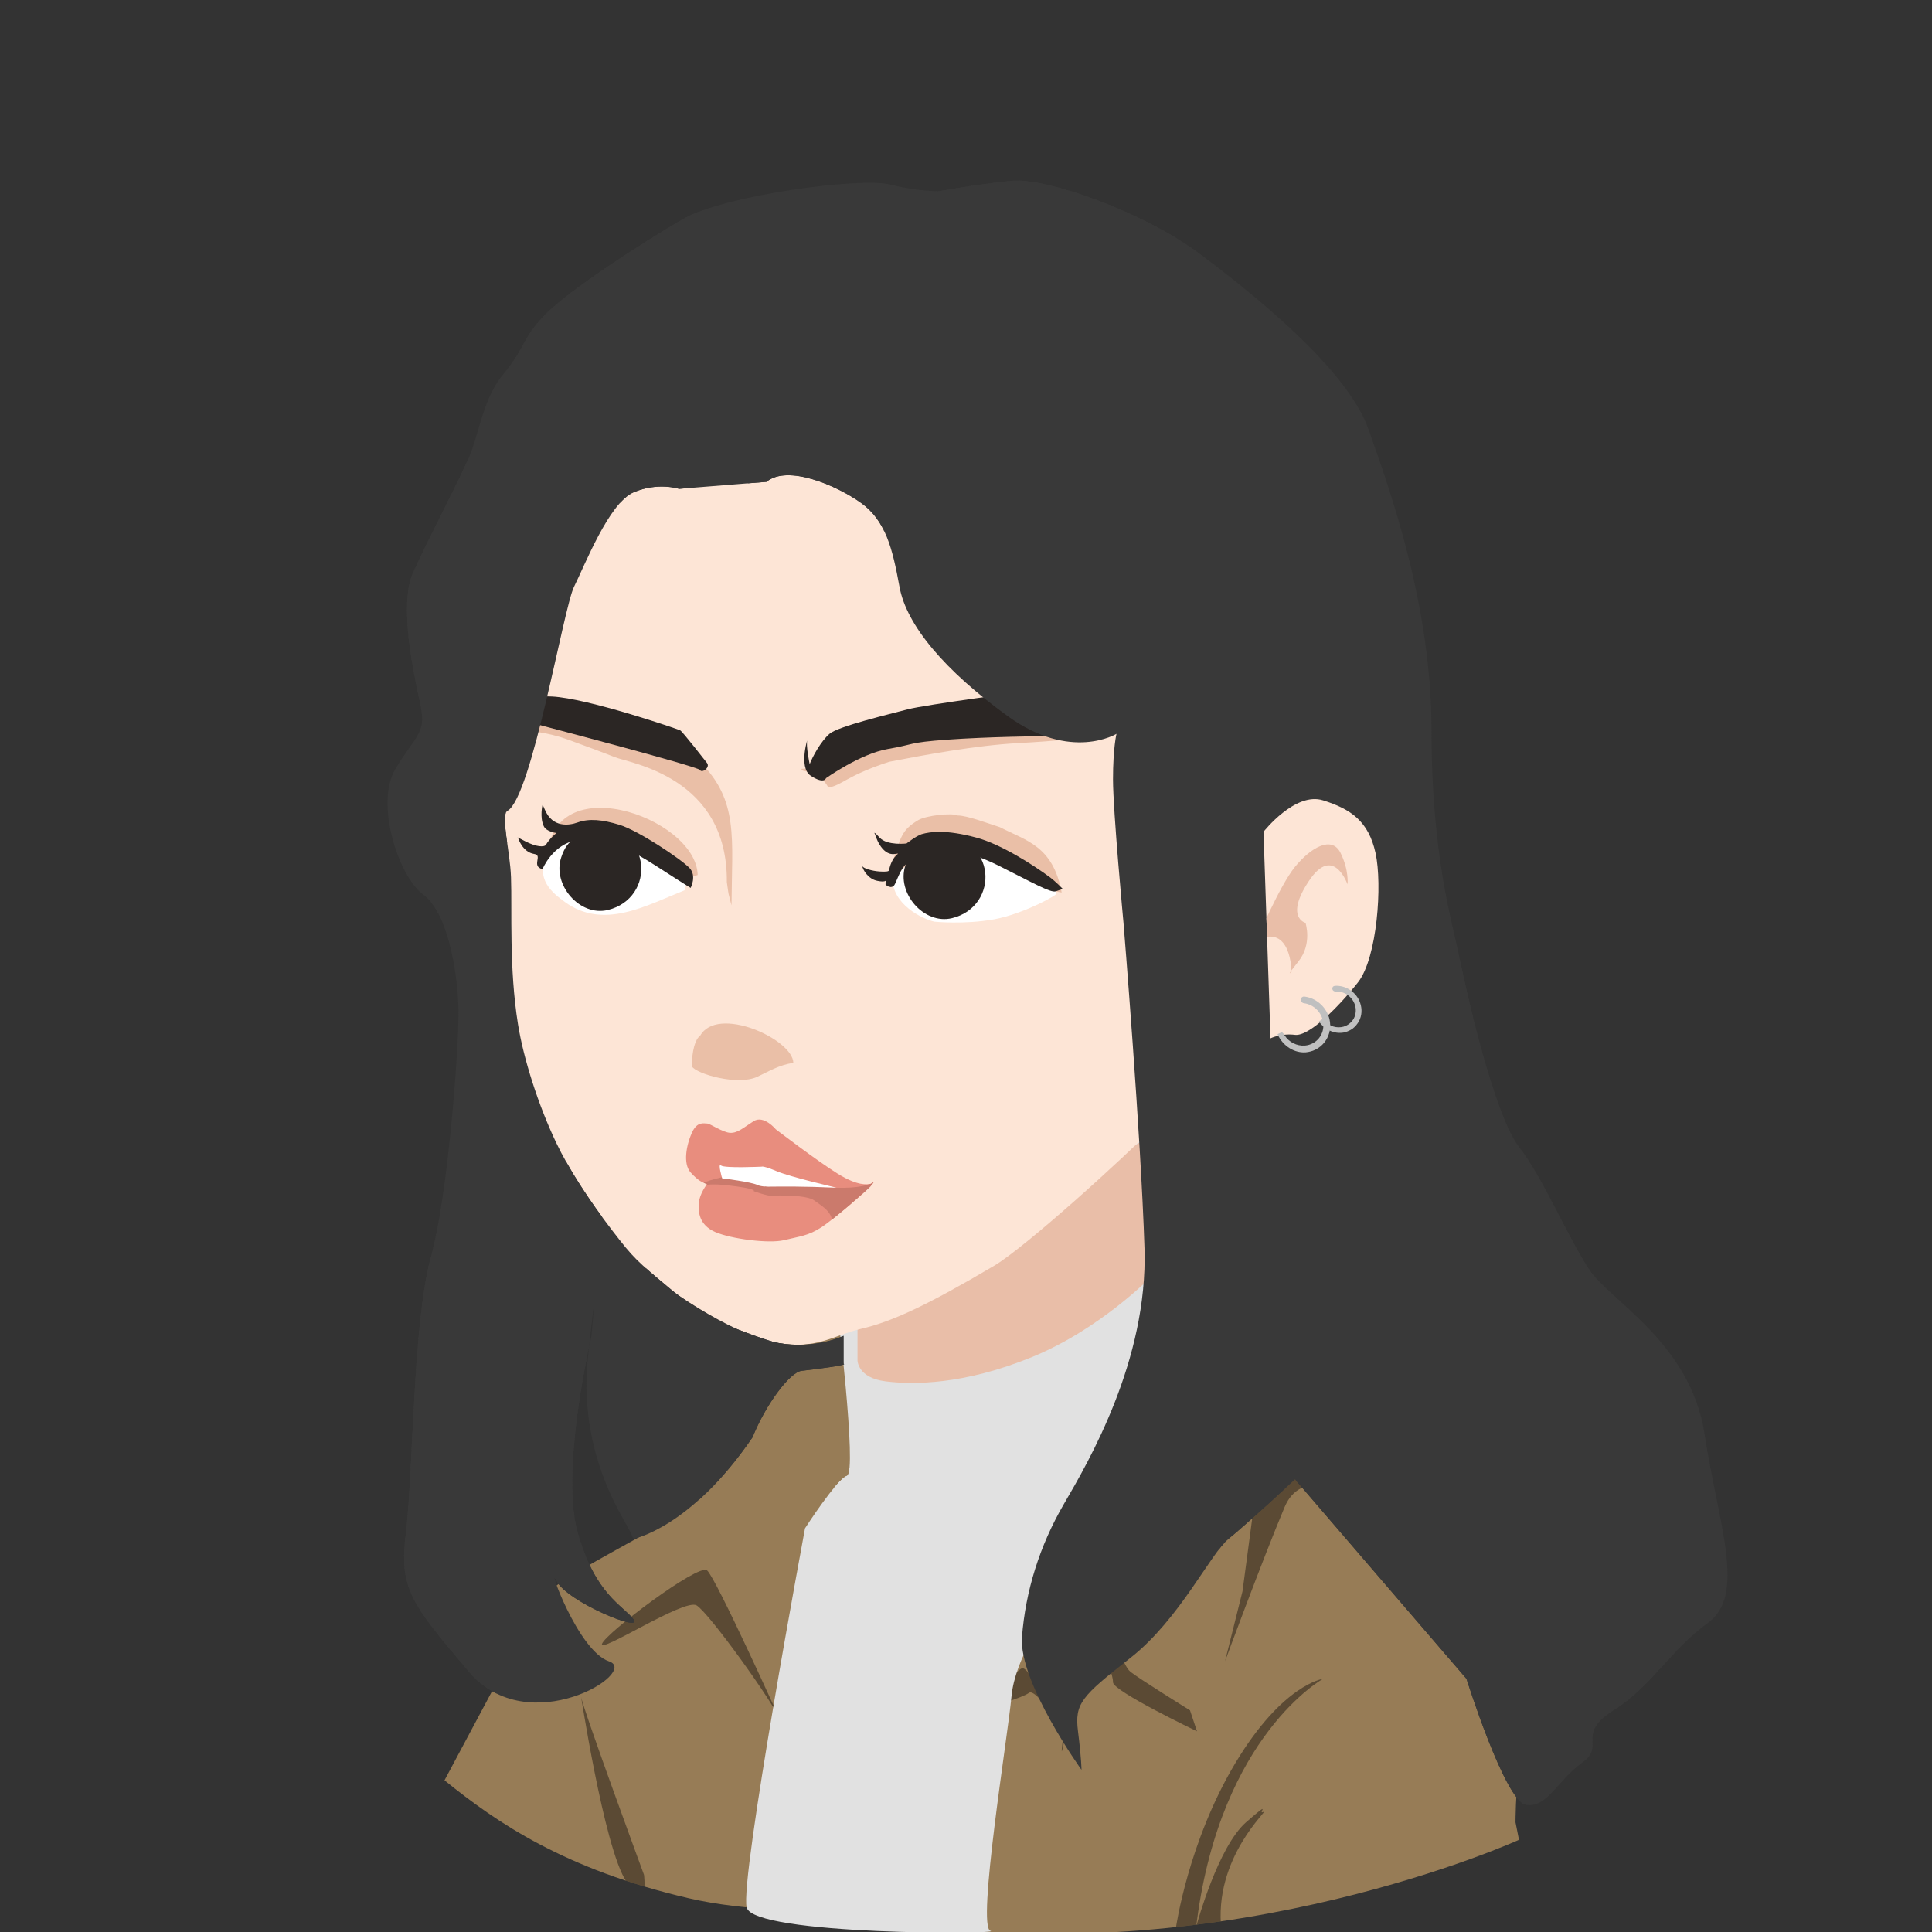 <?xml version="1.0" encoding="utf-8"?>
<svg viewBox="0 0 1656 1656" xmlns="http://www.w3.org/2000/svg">
  <rect x="0" y="0" width="1656" height="1656" fill="#333333" stroke="none"/>
  <defs>
    <clipPath clipPathUnits="userSpaceOnUse" id="cp1">
      <path d="m381 1526c0 0 75-141 84-156 9-15 78-48 111-69 33-21 36-33 51-54 15-21 45-93 45-93 0 0 15-36 36-42 21-6 381 93 369 93-12 0 159 171 171 183 12 12 57 117 54 132-3 15-3 42-3 42l3 15c0 0-246.14 111.97-522 72-92.31-13.37-138.71-10.04-190-22-105.95-24.71-164.02-64.61-209-101z"/>
    </clipPath>
    <clipPath clipPathUnits="userSpaceOnUse" id="cp2">
      <path d="m723 1100c132 15 270-144 270-144 0 0 3 18 12 102 9 84-108 327-108 327 0 0-27 36-30 69-3 33-30 198-18 201 12 3-203 4-209-20-6-24 50-325 50-325 0 0 27-42 36-45 9-3-9-150-9-150"/>
    </clipPath>
    <clipPath clipPathUnits="userSpaceOnUse" id="cp3">
      <path d="m592 1005c-6.86-7.65-3.57-23.78 1-34 4.57-10.22 10.45-7.92 13-8 2.55-0.08 13.6 7.79 20 8 6.4 0.21 11.31-4.5 20-10 8.69-5.5 19 7 19 7 0 0 35.17 26.93 53 38 17.83 11.07 25.45 8.93 27 9 1.55 0.07 4-2 4-2 0 0-0.67 1.33-3 4-2.33 2.67-30.67 27.67-42 35-11.33 7.33-18.33 7.67-32 11-12.7 3.1-45.33-1-59-7-13.67-6-14.67-17-14-25 0.67-8 7-16 7-16-4-1.71-7.14-2.35-14-10z"/>
    </clipPath>
    <clipPath clipPathUnits="userSpaceOnUse" id="cp4">
      <path d="m582 419c0 0-18-6-39 3-21 9-42 63-51 81-9 18-36 180-57 192-6.24 3.56 2.2 33.85 3 57 0.98 28.4-1.75 77.8 6 126 4.7 29.23 17.29 69.21 33 102 10.25 21.38 27.49 48.35 48 75 18.16 23.61 20.5 25.6 51 51 8.07 6.72 25.67 18.75 48 30 6.3 3.17 36.16 13.94 42 15 33 6 57-6 57-6v24c0 0 7.79 0.85-36 6-9.85 1.16-30.43 28.32-42 57-53.25 78-102 87-102 87 0 0-3.95-8.46-6-12-11.97-20.69-40.69-72.26-33-144 9-84 3-18 3-18 0 0-27 114-12 168 15 54 39 63 48 75 9 12-57-15-66-33-9-18 18 60 45 69 27 9-69 69-120 9-51-60-60-72-54-120 6-48 6-180 21-234 15-54 24-177 24-210 0-33-9-87-30-102-21-15-42-78-24-108 18-30 27-30 21-57-6-27-18-84-6-111 12-27 39-78 48-99 9-21 12-51 30-72 18-21 15-30 36-51 21-21 81-60 117-81 36-21 153-36 177-30 24 6 42 6 42 6 0 0 33-6 63-9 30-3 114 27 162 63 48 36 126 99 144 150 18 51 54 150 54 258 0 108 18 165 24 195 6 30 30 135 51 162 21 27 42 78 60 105 18 27 87 63 99 141 12 78 36 138 3 162-33 24-48 54-81 75-33 21-6 30-27 45-21 15-30 39-48 36-18-3-51-108-51-108l-147-171c0 0-42 39-57 51-15 12-42 69-84 102-42 33-48 39-45 63 3 24 3 33 3 33 0 0-54-75-51-114 3-39 15-78 36-114 21-36 72-123 69-219-3-96-18-279-18-279 0 0-9-96-9-123 0-27 3-39 3-39 0 0-39 24-93-15-54-39-87-78-93-111-6-33-12-57-33-72-21-15-63-33-81-18"/>
    </clipPath>
    <clipPath clipPathUnits="userSpaceOnUse" id="cp5">
      <path d="m1083 713c0 0 27-34.5 51-27 24 7.5 39 18 45 45 6 27 1.5 90-15 111-16.5 21-42 46.5-54 45-12-1.5-21 3-21 3z"/>
    </clipPath>
    <style>
		.s0 { fill: #977c56 } 
		.s1 { opacity: .4;mix-blend-mode: multiply;fill: #000000 } 
		.s2 { fill: #e1e1e1 } 
		.s3 { mix-blend-mode: multiply;fill: #e1e1e1 } 
		.s4 { fill: #e9bea8 } 
		.s5 { fill: #fde5d6 } 
		.s6 { fill: #eabfa7 } 
		.s7 { fill: #e88d7e } 
		.s8 { fill: #cb7a6c } 
		.s9 { fill: #ffffff } 
		.s10 { fill: #2b2624 } 
		.s11 { fill: #393939 } 
		.s12 { mix-blend-mode: multiply;fill: #393939 } 
		.s13 { fill: #c0c0c0 } 
	</style>
  </defs>
  <g id="JACKET">
    <g clip-path="url(#cp1)">
      <path id="Shape 4" fill-rule="evenodd" class="s0" d="m381 1526c0 0 75-141 84-156 9-15 78-48 111-69 33-21 36-33 51-54 15-21 45-93 45-93 0 0 15-36 36-42 21-6 381 93 369 93-12 0 159 171 171 183 12 12 57 117 54 132-3 15-3 42-3 42l3 15c0 0-246.1 112-522 72-92.3-13.4-138.7-10-190-22-106-24.7-164-64.6-209-101z"/>
      <path id="Shape 12" fill-rule="evenodd" class="s1" d="m1065 1364l18-135 27-15 75 84c0 0-64.5-52.5-84-6-19.5 46.5-51 132-51 132z"/>
      <path id="Shape 11" fill-rule="evenodd" class="s1" d="m537 1613c-19.5-28.5-40.5-169.5-39-159 1.5 10.5 54 153 54 153 0 0 4.5 34.5-15 6z"/>
      <path id="Shape 10" fill-rule="evenodd" class="s1" d="m597 1376c-10.5-6-84 42-81 33 3-9 82.5-69 90-63 7.5 6 63 129 63 129-4.5-13.5-61.5-93-72-99z"/>
      <path id="Shape 9" fill-rule="evenodd" class="s1" d="m849 1463c0 0 21-31.5 27-33 6-1.5 19.5 30 33 36 13.5 6 15-49.5 30-51 15-1.5 15-18 15-18 0 0 7.5 30 15 36 7.5 6 51 33 51 33l6 18c0 0-72-34.5-72-42 0-7.5-6-18-6-18 0 0-24 6-33 54-9 48-3 6-3 6 0 0-24-37.5-30-33-6 4.5-33 12-33 12z"/>
      <path id="Shape 8" fill-rule="evenodd" class="s1" d="m1026 1649c0 0 18-66 42-87 24-21 9-6 15-9 6-3-43.5 39-36 102 7.5 63-21-6-21-6z"/>
      <path id="Shape 7" fill-rule="evenodd" class="s1" d="m1008 1652c0 0 10.5-73.5 51-141 40.5-67.5 75-72 75-72 0 0-87 48-108 207-21 159-18 6-18 6z"/>
    </g>
  </g>
  <g id="SHIRT">
    <g clip-path="url(#cp2)">
      <path id="Shape 3" fill-rule="evenodd" class="s2" d="m723 1100c132 15 270-144 270-144 0 0 3 18 12 102 9 84-108 327-108 327 0 0-27 36-30 69-3 33-30 198-18 201 12 3-203 4-209-20-6-24 50-325 50-325 0 0 27-42 36-45 9-3-9-150-9-150"/>
      <path id="Shape 15" fill-rule="evenodd" class="s3" d="m723 1118l21-3 18 27c0 0 6 24-21 12-27-12-21 24-21 24-10.5-6 3-60 3-60z"/>
      <path id="Shape 13" fill-rule="evenodd" class="s3" d="m723 1253l9 9c0 0-19.5 0 69 24 88.5 24 114 12 114 12 0 0 16.5-16.5 9 3-7.5 19.5-84 25.5-120 24-36-1.5 30 30 21 33-9 3-28.5-7.5-63-24-34.5-16.5-51-69-51-69z"/>
    </g>
  </g>
  <g id="FACE">
    <path id="Shape 14" fill-rule="evenodd" class="s4" d="m990 971v18l9 30-9 66-3 9c0 0-43.5 45-102 69-58.5 24-102 24-126 21-24-3-24-18-24-18v-36z"/>
    <path id="Shape 1" fill-rule="evenodd" class="s5" d="m471 401c36-39 138-24 267-12 129 12 219 189 219 189l15 147c0 0 69 18 111-30 42-48 57-12 90-6 33 6 15 90-3 138-18 48-81 54-81 54l-33 30c0 0 18-33-66 54-26.7 27.6-111.5 104.4-138 120-56.9 33.6-87.4 47.9-114 54-39 9-60 42-180-45-120-87-135-210-147-282-12-72 18-360 18-360 0 0 6-12 42-51z"/>
    <path id="Shape 41" fill-rule="evenodd" class="s6" d="m627 776c-3.2-13-2-5.8-4-20 0.8-90.1-82.8-101.7-96-107-7.2-2.9-28.9-11-40-15-17.4-6.3-36.1-8.8-58-9 0-2 0-6 0-8 14.7-6.7 9.4-12.4 36-12 5.1 10.5 94.2 25.2 111 33q6 0 12 0 6 7.5 12 15c33.2 33.3 27.4 65 27 123zm306-144c-5.3 0.6-24.3 3-61 5-35.1 1.9-79.2 10-110 16-36.9 12.1-40.6 20.4-52 22-2.9-5.4-8.6-12-17-12 0-3-6-1-6-4 17-0.1 63.8-14.5 78-21q15-1.5 30-3c33.5-15.3 87.4-14.7 135-15 1.7 4.4 2.8 5 3 12zm-464 109c-2.3-86.5 128-40.9 129 9-9.3 3.4-23.3 2.2-37 2-4.3-6.4-22.5-1.9-32-3-18.3-2.1-40.8-7.4-60-8zm441 24c-9.2-1.2-7.6-4-13-7q-19.5 0-39 0c-15.9-7.1-69.7-6-93-6-1.8-4.7-0.1-5.2 0-13 7.2-21.7 7.8-27.5 22-36 6.9-4.1 28.9-6.4 34-4 8 0 26.5 7 36 10 22.8 11.8 45.5 15.9 53 56zm-261 158c-16.8 7.8-52.2-2.5-56-9 0-13.1 3-23.6 7-26 14.7-26.9 79.7 2.8 80 23-12.4 1.9-20.7 7.2-31 12z"/>
    <g id="MOUTH">
      <g clip-path="url(#cp3)">
        <path id="Shape 38" class="s7" d="m592 1005c-6.9-7.6-3.6-23.8 1-34 4.6-10.2 10.5-7.9 13-8 2.5-0.1 13.6 7.8 20 8 6.4 0.2 11.3-4.5 20-10 8.7-5.5 19 7 19 7 0 0 35.2 26.9 53 38 17.8 11.1 25.5 8.9 27 9 1.5 0.1 4-2 4-2 0 0-0.7 1.3-3 4-2.3 2.7-30.7 27.7-42 35-11.3 7.3-18.3 7.7-32 11-12.7 3.1-45.3-1-59-7-13.7-6-14.7-17-14-25 0.7-8 7-16 7-16-4-1.7-7.1-2.4-14-10z"/>
        <path id="Shape 40" class="s8" d="m713 1054c3.5-14.5-8.5-20-15-25-6.5-5-32.5-4.5-36-4-3.5 0.5-16-4-16-4 0 0 4-2-22-5-26-3-26.5 4-24 0 2.5-4 24-8 24-8 0 0 22 4 75 9 53 5 53-8 53-8 11.5 6.5-42.5 59.5-39 45z"/>
      </g>
      <path id="Shape 39" class="s9" d="m662.1 1017.1c-7.1 0.2-4.7-0.4-7.1-0.1-0.2 0-4.1-0.5-5-1-5.5-3-31-6-31-6 0 0-4-13.5-1-11 3 2.5 35 1 35 1 0 0 1-1 13 4 12 5 51 14 51 14-30.1-1.2-46.3-1-54.9-0.9z"/>
    </g>
    <g id="EYES">
      <path id="Shape 42" fill-rule="evenodd" class="s9" d="m487 715c21 1.5 8-1.5 37 4 24.4 1.5 40.8 29.5 66 33 0 3-3 8-3 11-33.8 13.5-69.8 34.2-103 10-10-7.3-25.9-19.3-15-41 4.9-9.7 7.5-9.8 18-17zm308 10c-11.8 5.8-20.6 22.5-30 27-0.8 23.1 25.8 35.8 36 38 0 0 25.3 2.6 51-2 26.1-4.7 57.7-22.7 53-22 0-3 1-2 1-5-20.8-3-90.5-46.1-111-36z"/>
      <path id="Shape 43" fill-rule="evenodd" class="s10" d="m509 710c50.6-1.2 53.3 60 12 70-24.2 5.8-47.7-21.7-40-45 6.1-18.4 14.5-15.9 28-25zm295 7c50.6-1.2 53.3 60 12 70-24.2 5.8-47.7-21.7-40-45 6.1-18.4 14.5-15.9 28-25z"/>
      <path id="Shape 34" class="s10" d="m458 732c-10.5-1.6-14-14-14-14 0 0-3.5-2 6 3 9.5 5 16.6 5.4 18 3 3-5.2 9-10 9-10 0 0-8.8-0.9-11-6-3.5-7.8-1-18-1-18 0 0-0.1-0.9 2 4 6.6 15.7 20.8 13.6 28 11 10-3.6 21.2-2.5 36 2 16.1 4.9 52.7 29.3 60 37 6.4 6.7 1 17 1 17 0 0 4 2.9-30-19-39.7-25.6-55.6-23.8-67-22-21.5 3.5-30 25-30 25-10-2.5 0.5-11.9-7-13z"/>
      <path id="Shape 35" class="s10" d="m905 764c-4.5 1.5-20.2-7.6-49-22-30-15-51-15-51-15 0 0-25.1 4.4-33 20-4.2 8.3-4.8 12.4-7 13-1.7 0.5-1.3 0.4-3 0-1.8-0.4-3-2-3-2 0 0 0.6-3.4 0-3-1.2 0.8-3.5 0.7-7 0-7.8-1.5-12.5-9.4-13-13 0.3 2.3 8.7 4.6 15 5 4.8 0.3 7.8 0.1 8-1 3-15 12.3-15 5-14-11.9 1.7-17-17-17-17 0 0-2.5-4 4 3 6.5 7 23 5 23 5 0 0 8.6-6.7 13-8 7.7-2.2 21-4 47 3 20.9 5.6 48.6 23.3 63 34 5 3.7 11 10 11 10-2 0.5-1.5 0.5-6 2z"/>
      <path id="Shape 36" class="s10" d="m600 660c-1.5-3-143-40-143-40l-15-12c0 0 0-12.5 31-11 31 1.5 108 28 110 29 2 1 23 28 23 28 3 4-4.5 9-6 6z"/>
      <path id="Shape 37" class="s10" d="m711 629c7.5-6.5 52-17 67-21 15-4 106-16 106-16l38 37-29 2c0 0-46.5 0.5-81 3-34.5 2.5-27.5 4-51 8-23.5 4-53 25-53 25 0 0-1.5 5.5-13-2-11.5-7.5-1.5-35.5-3-31-1.5 4.5 2 21 2 21 2.5-6.5 9.5-19.5 17-26z"/>
    </g>
  </g>
  <g id="HAIR">
    <g clip-path="url(#cp4)">
      <path id="Shape 2" fill-rule="evenodd" class="s11" d="m582 419c0 0-18-6-39 3-21 9-42 63-51 81-9 18-36 180-57 192-6.2 3.6 2.2 33.9 3 57 1 28.4-1.7 77.8 6 126 4.7 29.2 17.3 69.2 33 102 10.2 21.4 27.5 48.3 48 75 18.2 23.6 20.5 25.6 51 51 8.1 6.7 25.7 18.8 48 30 6.3 3.2 36.2 13.9 42 15 33 6 57-6 57-6v24c0 0 7.8 0.8-36 6-9.9 1.2-30.4 28.3-42 57-53.3 78-102 87-102 87 0 0-4-8.5-6-12-12-20.7-40.7-72.3-33-144 9-84 3-18 3-18 0 0-27 114-12 168 15 54 39 63 48 75 9 12-57-15-66-33-9-18 18 60 45 69 27 9-69 69-120 9-51-60-60-72-54-120 6-48 6-180 21-234 15-54 24-177 24-210 0-33-9-87-30-102-21-15-42-78-24-108 18-30 27-30 21-57-6-27-18-84-6-111 12-27 39-78 48-99 9-21 12-51 30-72 18-21 15-30 36-51 21-21 81-60 117-81 36-21 153-36 177-30 24 6 42 6 42 6 0 0 33-6 63-9 30-3 114 27 162 63 48 36 126 99 144 150 18 51 54 150 54 258 0 108 18 165 24 195 6 30 30 135 51 162 21 27 42 78 60 105 18 27 87 63 99 141 12 78 36 138 3 162-33 24-48 54-81 75-33 21-6 30-27 45-21 15-30 39-48 36-18-3-51-108-51-108l-147-171c0 0-42 39-57 51-15 12-42 69-84 102-42 33-48 39-45 63 3 24 3 33 3 33 0 0-54-75-51-114 3-39 15-78 36-114 21-36 72-123 69-219-3-96-18-279-18-279 0 0-9-96-9-123 0-27 3-39 3-39 0 0-39 24-93-15-54-39-87-78-93-111-6-33-12-57-33-72-21-15-63-33-81-18"/>
      <path id="Shape 32" fill-rule="evenodd" class="s12" d="m984 617c0 0-63-19.5-81-36-18-16.5-48-36-48-45 0-9 37.5 90 129 81z"/>
      <path id="Shape 31" fill-rule="evenodd" class="s12" d="m1065 587c0 0-63 4.5-108-42-45-46.5-12-15-12-15 0 0 51 93 120 57z"/>
      <path id="Shape 30" fill-rule="evenodd" class="s12" d="m1287 899c0 0-48-51-60-75-12-24-36-103.5-33-126 3-22.5-1.5 100.5 105 174 106.5 73.5-12 27-12 27z"/>
      <path id="Shape 29" fill-rule="evenodd" class="s12" d="m801 143l114-9c0 0 304.5 114 117 75-187.5-39-267 15-267 15 0-30 36-81 36-81z"/>
      <path id="Shape 28" fill-rule="evenodd" class="s12" d="m567 1082l177 48-39 189c0 0 0 81-90-15-90-96-60-225-60-225z"/>
      <path id="Shape 27" fill-rule="evenodd" class="s12" d="m1380 1478c0 0 30-85.5 33-141 3-55.5-1.5-132-12-141-10.5-9 48 28.5 33 267-15 238.5-45 18-45 18z"/>
      <path id="Shape 26" fill-rule="evenodd" class="s12" d="m1038 1349c0 0 31.5-88.5 30-162-1.5-73.5 3-147 3-147 0 0 60 190.5 21 261-39 70.5-54 48-54 48z"/>
      <path id="Shape 25" fill-rule="evenodd" class="s12" d="m408 755c0 25.5-45 30-45 30 0 0 0-13.5 9-12 9 1.5 21-16.5 9-33-12-16.5 57-45 57-45 16.5 31.5-30 34.5-30 60z"/>
      <path id="Shape 24" fill-rule="evenodd" class="s12" d="m1401 1118c0 0-67.5-46.5-93-66-25.5-19.5-82.5-55.5-105-96-22.5-40.5-30-75-30-75 0 0 21 109.5 210 189 189 79.5 18 48 18 48z"/>
      <path id="Shape 23" fill-rule="evenodd" class="s12" d="m1089 731c0 0-10.5-69-12-84-1.5-15 0-63 0-63 0 0 16.5-3 15-12-1.5-9-16.5-16.5-36-30-19.5-13.5-39-21-39-30 0-9-7.5-87-21-108-13.5-21-24-42-36-54-12-12-36-36-36-36 0 0 96 66 108 141 12 75 57 66 66 93 9 27 10.5 130.5 36 156 25.5 25.5-45 27-45 27z"/>
      <path id="Shape 22" fill-rule="evenodd" class="s12" d="m525 440c9-9 19.5-42 42-42 22.5 0 18 30 18 30 0 0-69 21-60 12z"/>
      <path id="Shape 21" fill-rule="evenodd" class="s12" d="m639 431c0 0 3-40.5 12-48 9-7.5 28.5-22.5 48-12 19.5 10.5 64.5 78 66 111 1.5 33-126-51-126-51z"/>
      <path id="Shape 20" fill-rule="evenodd" class="s12" d="m426 305c0 0 1.5-48 105-105 103.5-57 156 36 156 36 0 0 0-1.5-18-12-18-10.5-25.5-9-45-9-19.5 0-91.5 42-99 51-7.5 9-108 60-108 60z"/>
      <path id="Shape 19" fill-rule="evenodd" class="s12" d="m324 542c0 0 19.5-88.5 36-111 16.5-22.5 174-132 174-132 0 0 0-1.5-15 9-15 10.5-78 91.5-96 114-18 22.5-43.5 121.5-45 153-1.5 31.5-39 63-39 63z"/>
      <path id="Shape 18" fill-rule="evenodd" class="s12" d="m312 1418c0.6-12.2 55.5-644.5 63.2-363.9 1.1 40.9-3 212.9 14.8 303.9 13.3 68 33.1 95.2 47.9 105.2 7.1 4.8 12.1 5.8 12.1 5.8z"/>
      <path id="Shape 17" fill-rule="evenodd" class="s12" d="m1110 1271c0 0 31.5-39 33-87 1.5-48 0-60 0-60l-6-12c0 0 84 127.5 96 150 12 22.5 72 157.5 72 174 0 16.5 10.5 120-3 135-13.5 15-192-300-192-300z"/>
      <path id="Shape 16" fill-rule="evenodd" class="s12" d="m510 1016c15 16.5-3 111-3 111l-9 78 27 111 39 78c0 0-27 25.5-75-21-48-46.5-30-162-24-183 6-21 21-201 21-201 0 0 9 10.5 24 27z"/>
    </g>
  </g>
  <g id="EAR">
    <g clip-path="url(#cp5)">
      <path id="Shape 5" fill-rule="evenodd" class="s5" d="m1083 713c0 0 27-34.5 51-27 24 7.5 39 18 45 45 6 27 1.5 90-15 111-16.5 21-42 46.5-54 45-12-1.5-21 3-21 3z"/>
      <path id="Shape 6" fill-rule="evenodd" class="s4" d="m1077 806c0 0 19.8-46.9 33-63 13.5-16.5 31.5-27 39-12 7.5 15 6 27 6 27 0 0-12-34.5-33-3-21 31.5-3 36-3 36 0 0 6 18-6 33-12 15-6 9-6 9 0 0 0-42-30-27z"/>
    </g>
  </g>
  <g id="EARRINGS">
    <path id="Shape 33 copy" fill-rule="evenodd" class="s13" d="m1153.1 884.7c-7.4 2-16.8-0.9-22.6-9.2l2.3-1.6c0.7-0.6 1.9 0.4 2.8 1.4 4.2 4.5 10.3 6.2 15.9 4.7 3.9-1.1 7.1-3.7 9-7.2 1.8-3.6 2.1-7.7 0.8-11.7-2.4-7-9.3-11.7-16.5-11.2-0.7 0-1.3-0.2-1.8-0.6-0.6-0.4-0.9-1-1-1.7-0.1-0.6 0.1-1.3 0.5-1.8 0.4-0.4 1-0.7 1.7-0.8 9.5-0.6 18.7 5.6 21.7 14.8 1.8 5.3 1.4 10.7-1 15.4-1.4 2.5-3.2 4.7-5.4 6.4-1.9 1.4-4.1 2.4-6.4 3.1zm-8.6-36.7v-0.1z"/>
    <path id="Shape 33" fill-rule="evenodd" class="s13" d="m1119.2 902c-9.2 0.7-19.3-4.8-24.2-15.6l3.1-1.4c1-0.6 2.1 0.9 2.9 2.3 3.8 6 10.5 9.4 17.5 8.9 4.8-0.4 9.1-2.7 12.1-6.4 2.9-3.7 4.2-8.4 3.6-13.2-1-8.6-8-15.6-16.5-16.7-0.8-0.1-1.5-0.5-2-1.1-0.5-0.6-0.7-1.3-0.7-2.1 0.1-0.8 0.4-1.5 1-1.9 0.6-0.5 1.4-0.7 2.1-0.6 11.3 1.4 20.5 10.6 21.9 21.9 0.8 6.4-1 12.6-4.9 17.5-2.1 2.6-4.7 4.7-7.8 6.2-2.5 1.2-5.2 1.9-8.1 2.2zm-1.4-44.4h0.1z"/>
  </g>
</svg>